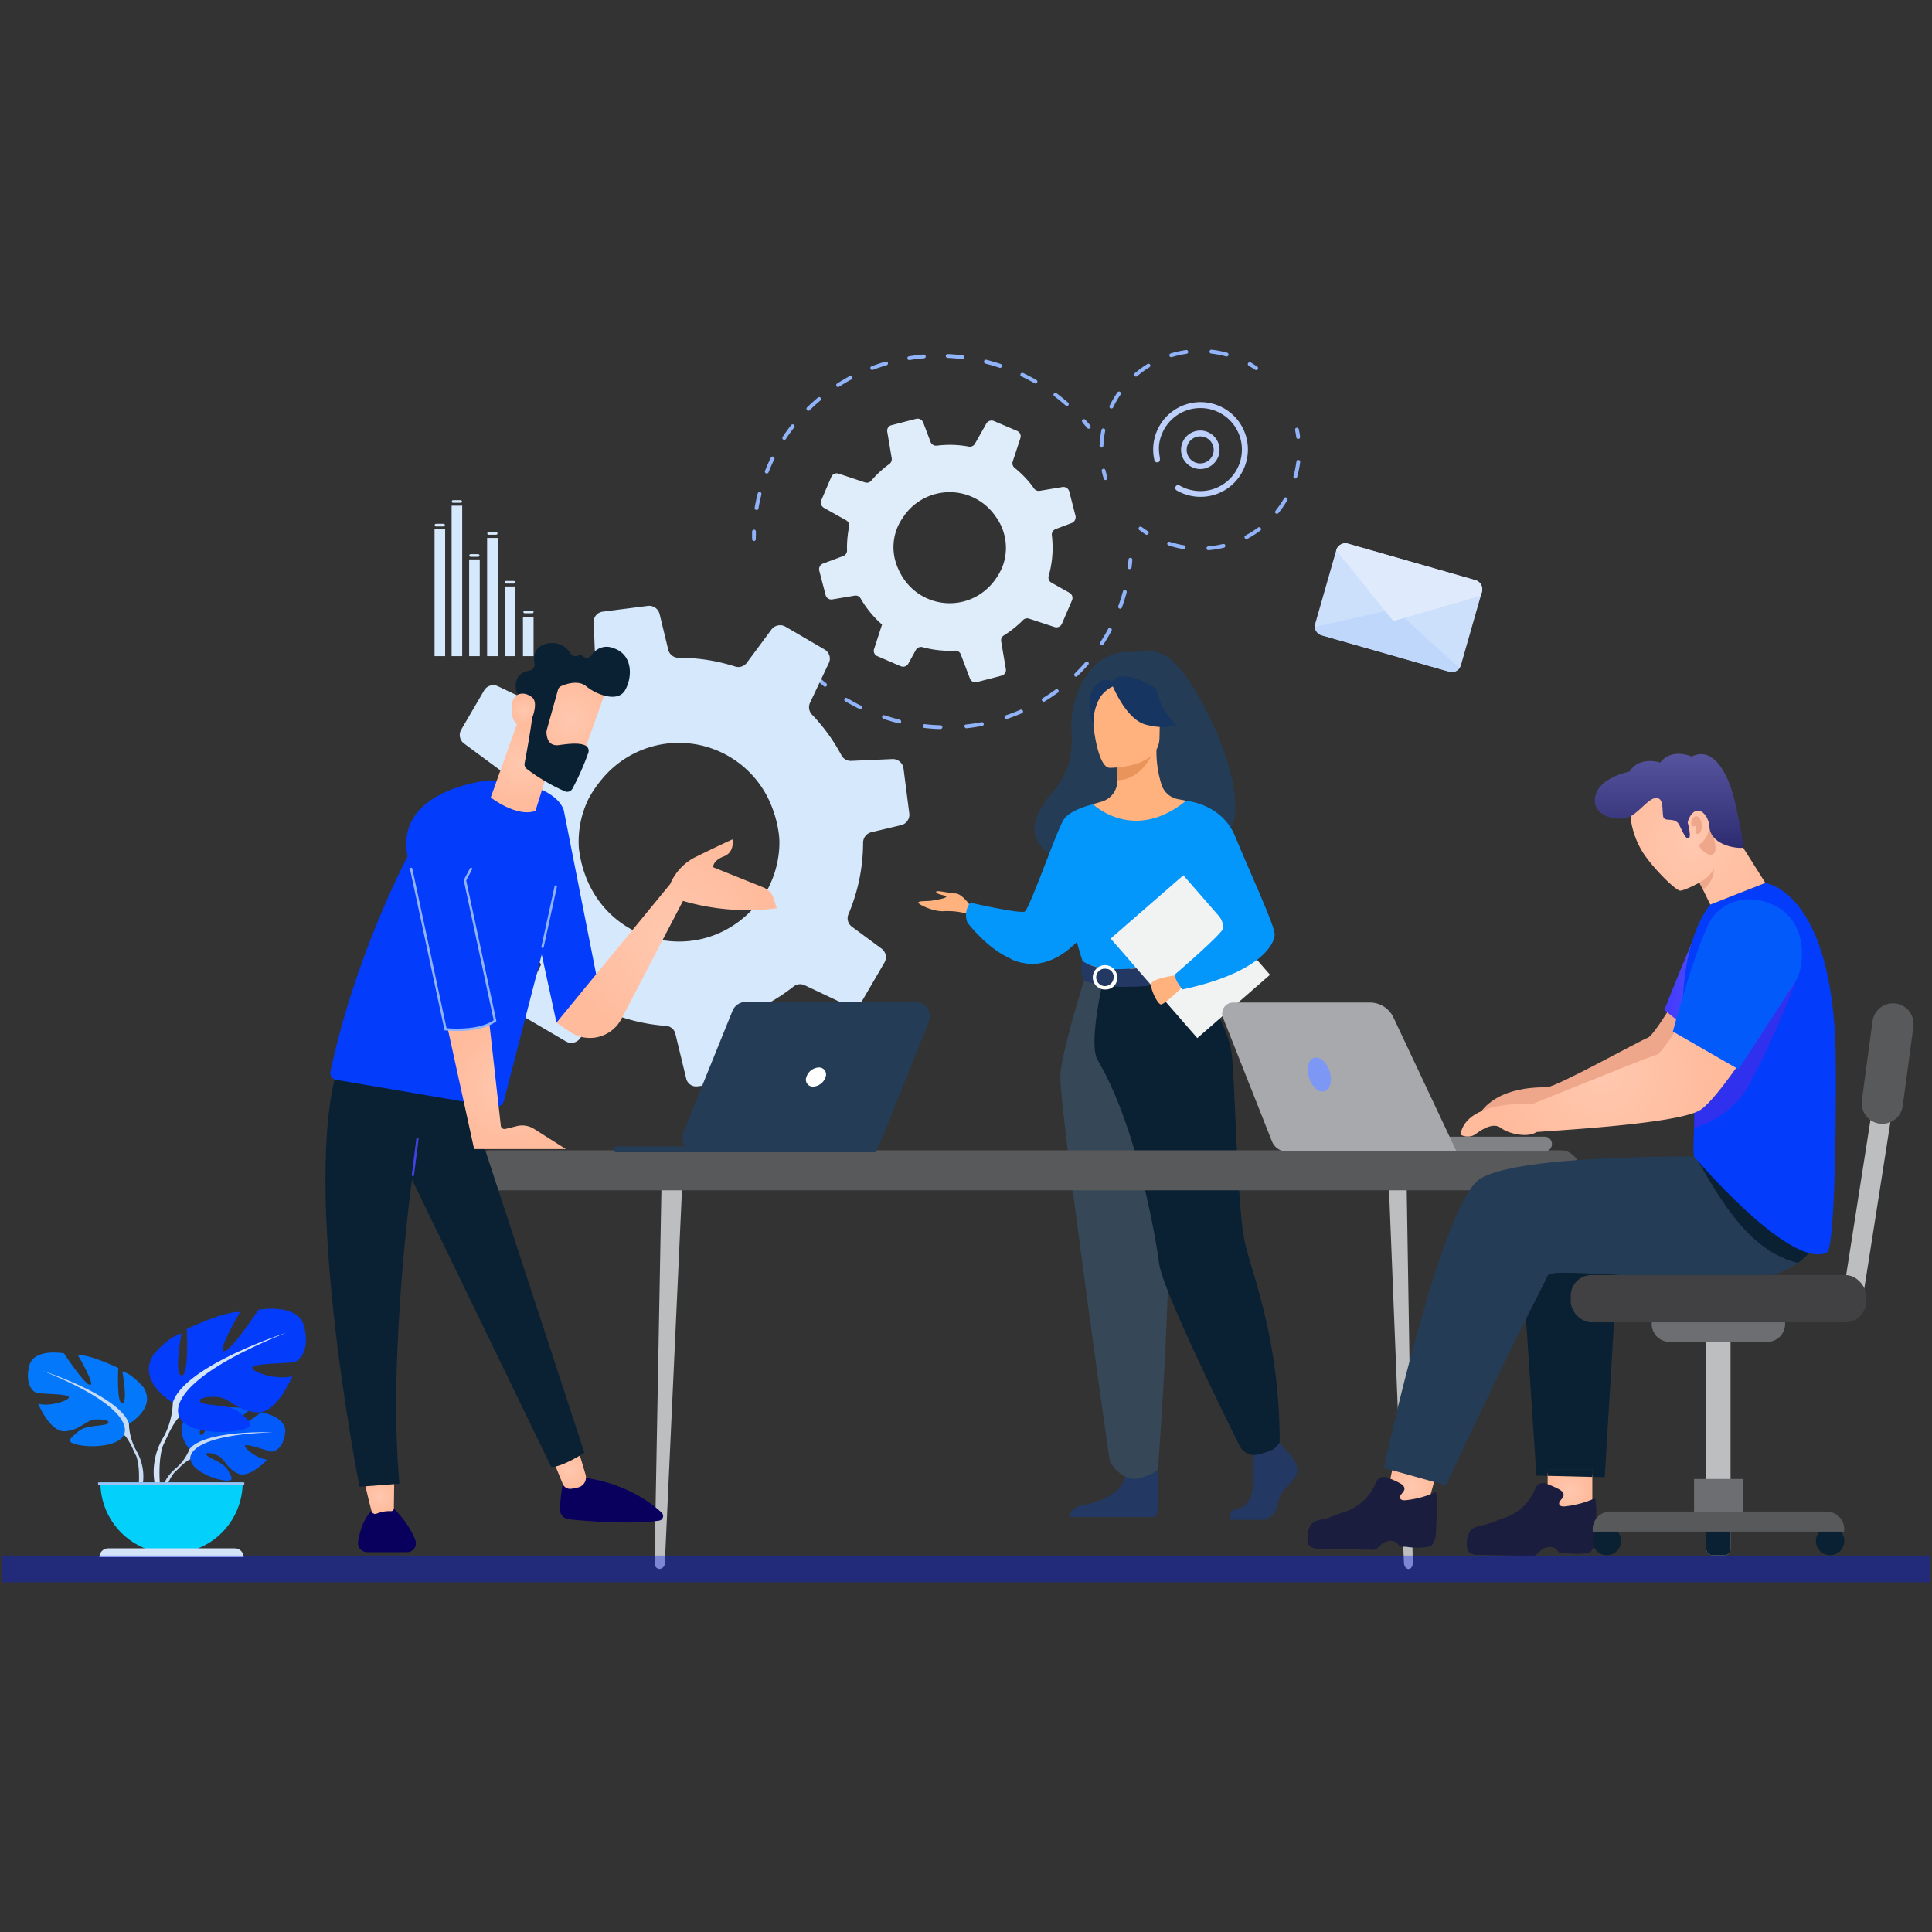 <svg xmlns="http://www.w3.org/2000/svg" xmlns:xlink="http://www.w3.org/1999/xlink" viewBox="0 0 512 512"><rect x="0" y="0" width="512" height="512" fill="#333333" stroke="none"/><defs><style>.cls-1{fill:#91b3fa;}.cls-2{fill:#bdd0fb;}.cls-3{fill:#cde0fb;}.cls-4{fill:#bed7fb;}.cls-5{fill:#dfebfd;}.cls-6{fill:#dfedfb;}.cls-7{fill:#d6e8fc;}.cls-8{fill:#243c55;}.cls-9{fill:#ffb27d;}.cls-10{fill:#0396fb;}.cls-11{fill:#233862;}.cls-12{fill:#e8945b;}.cls-13{fill:#163560;}.cls-14{fill:#f2ccaa;}.cls-15{fill:#364858;}.cls-16{fill:#0a2033;}.cls-17{fill:#fff;}.cls-18{fill:#f1f2f2;}.cls-19{fill:#bcbec0;}.cls-20{fill:#58595b;}.cls-21{fill:#035afb;}.cls-22{fill:#c8dbf4;}.cls-23{fill:#0378fb;}.cls-24{fill:#033cfb;}.cls-25{fill:#d4e4f8;}.cls-26{fill:#03d0fb;}.cls-27{fill:#9fc1f4;}.cls-28{fill:url(#radial-gradient);}.cls-29{fill:#efa78b;}.cls-30{fill:url(#New_Gradient_Swatch);}.cls-31{fill:url(#New_Gradient_Swatch-2);}.cls-32{fill:url(#linear-gradient);}.cls-33{fill:#3030ef;}.cls-34{fill:url(#radial-gradient-2);}.cls-35{fill:url(#radial-gradient-3);}.cls-36{fill:url(#linear-gradient-2);}.cls-37{fill:#1a1d3e;}.cls-38{fill:#6d6e71;}.cls-39{fill:#414042;}.cls-40{fill:url(#linear-gradient-3);}.cls-41{fill:url(#New_Gradient_Swatch-3);}.cls-42{fill:url(#linear-gradient-4);}.cls-43{fill:url(#New_Gradient_Swatch-4);}.cls-44{fill:url(#linear-gradient-5);}.cls-45{fill:url(#New_Gradient_Swatch-5);}.cls-46{fill:url(#New_Gradient_Swatch-6);}.cls-47{fill:url(#New_Gradient_Swatch-7);}.cls-48{fill:url(#New_Gradient_Swatch-8);}.cls-49{fill:url(#New_Gradient_Swatch-9);}.cls-50{fill:#808285;}.cls-51{fill:#a7a9ac;}.cls-52{fill:#7d97f4;}.cls-53{fill:#031efb;opacity:0.35;}</style><radialGradient id="radial-gradient" cx="935.25" cy="223.89" r="23.1" gradientTransform="matrix(-1, 0, 0, 1, 1383.5, 0)" gradientUnits="userSpaceOnUse"><stop offset="0" stop-color="#ffc8af"/><stop offset="1" stop-color="#ffbb9c"/></radialGradient><radialGradient id="New_Gradient_Swatch" cx="374.1" cy="394.08" r="5.9" gradientTransform="matrix(1, 0, 0, 1, 0, 0)" xlink:href="#radial-gradient"/><radialGradient id="New_Gradient_Swatch-2" cx="416.06" cy="395.04" r="5.32" gradientTransform="matrix(1, 0, 0, 1, 0, 0)" xlink:href="#radial-gradient"/><linearGradient id="linear-gradient" x1="915" y1="264.47" x2="942.43" y2="264.47" gradientTransform="matrix(-1, 0, 0, 1, 1383.5, 0)" gradientUnits="userSpaceOnUse"><stop offset="0" stop-color="#606bf1"/><stop offset="1" stop-color="#433aff"/></linearGradient><radialGradient id="radial-gradient-2" cx="958.66" cy="284.43" r="29.24" xlink:href="#radial-gradient"/><radialGradient id="radial-gradient-3" cx="935.25" cy="223.89" r="23.09" xlink:href="#radial-gradient"/><linearGradient id="linear-gradient-2" x1="941.17" y1="199.73" x2="941.17" y2="224.65" gradientTransform="matrix(-1, 0, 0, 1, 1383.5, 0)" gradientUnits="userSpaceOnUse"><stop offset="0" stop-color="#56549e"/><stop offset="0.99" stop-color="#2e2c71"/></linearGradient><linearGradient id="linear-gradient-3" x1="-12865.36" y1="445.51" x2="-12864.94" y2="489.61" gradientTransform="translate(13027.82)" gradientUnits="userSpaceOnUse"><stop offset="0" stop-color="#09005d"/><stop offset="1" stop-color="#1a0f91"/></linearGradient><radialGradient id="New_Gradient_Swatch-3" cx="-12876.89" cy="389.46" r="4.76" gradientTransform="translate(13027.82)" xlink:href="#radial-gradient"/><linearGradient id="linear-gradient-4" x1="-12924.93" y1="446.07" x2="-12924.52" y2="490.17" xlink:href="#linear-gradient-3"/><radialGradient id="New_Gradient_Swatch-4" cx="-12927.25" cy="396.68" r="4.24" gradientTransform="translate(13027.82)" xlink:href="#radial-gradient"/><linearGradient id="linear-gradient-5" x1="-12927.34" y1="325.63" x2="-12924.84" y2="320.64" gradientTransform="translate(13027.82)" gradientUnits="userSpaceOnUse"><stop offset="0" stop-color="#4f52ff"/><stop offset="1" stop-color="#4042e2"/></linearGradient><radialGradient id="New_Gradient_Swatch-5" cx="-12893.52" cy="287.91" r="16.1" gradientTransform="translate(13027.82)" xlink:href="#radial-gradient"/><radialGradient id="New_Gradient_Swatch-6" cx="-12851.17" cy="248.74" r="27.78" gradientTransform="translate(13027.82)" xlink:href="#radial-gradient"/><radialGradient id="New_Gradient_Swatch-7" cx="-12889.9" cy="202.34" r="10.7" gradientTransform="translate(13027.82)" xlink:href="#radial-gradient"/><radialGradient id="New_Gradient_Swatch-8" cx="-12876.55" cy="190.3" r="11.27" gradientTransform="translate(13027.82)" xlink:href="#radial-gradient"/><radialGradient id="New_Gradient_Swatch-9" cx="-12889.16" cy="188.27" r="3.86" gradientTransform="translate(13027.82)" xlink:href="#radial-gradient"/></defs><g id="OBJECTS"><path class="cls-1" d="M199.61,143.31a.52.52,0,0,1-.3-.46c0-.67,0-1.35,0-2a.5.5,0,0,1,.53-.47c.68,0,.45.7.46,2.51a.49.49,0,0,1-.51.49A.46.46,0,0,1,199.61,143.31Z"/><path class="cls-1" d="M200,134.56c.21-1.26.48-2.54.8-3.78a.5.5,0,0,1,.61-.36c.75.2.23.59-.41,4.33a.49.49,0,0,1-.58.4A.52.52,0,0,1,200,134.56Zm2.73-9.76c.47-1.2,1-2.4,1.55-3.53a.51.51,0,0,1,.92.44c-.55,1.13-1.06,2.29-1.53,3.47a.49.49,0,0,1-.65.27A.49.49,0,0,1,202.72,124.8Zm4.67-9c.71-1.07,1.47-2.13,2.26-3.14a.51.51,0,0,1,.81.62c-.77,1-1.52,2-2.21,3.07A.51.51,0,0,1,207.39,115.82Zm6.47-7.12a.5.5,0,0,1,0-.71c.92-.9,1.89-1.77,2.88-2.6a.51.51,0,0,1,.67.77c-1,.81-1.92,1.67-2.82,2.55A.52.52,0,0,1,213.86,108.7Zm7.82-6.34a.49.49,0,0,1,.15-.69c1.09-.7,2.22-1.36,3.36-2a.51.51,0,0,1,.49.89c-1.12.59-2.22,1.24-3.29,1.92A.52.52,0,0,1,221.68,102.36ZM230.94,98a.55.55,0,0,1-.26-.28.48.48,0,0,1,.28-.64c1.21-.46,2.46-.88,3.71-1.25a.53.53,0,0,1,.64.34.49.49,0,0,1-.34.62c-1.22.36-2.44.77-3.63,1.22A.55.55,0,0,1,230.94,98Zm9.82-2.62a.5.5,0,0,1-.29-.37.49.49,0,0,1,.41-.58c1.28-.2,2.59-.36,3.89-.47a.52.52,0,0,1,.56.46.49.49,0,0,1-.45.54c-1.28.1-2.56.26-3.82.46A.5.5,0,0,1,240.76,95.39Zm9.89-1.06a.49.49,0,0,1,.52-.48c1.3.06,2.63.17,3.93.33a.5.5,0,1,1-.11,1c-1.28-.15-2.57-.26-3.85-.32A.5.5,0,0,1,250.65,94.33Zm31.75,13.14c-2.87-2.54-3.56-2.55-3.1-3.15a.52.52,0,0,1,.71-.09c1.05.79,2.08,1.63,3.06,2.5A.5.5,0,1,1,282.4,107.47ZM260.79,95.71a.5.5,0,0,1,.61-.36c1.27.32,2.55.7,3.79,1.11a.5.5,0,1,1-.31,1c-1.22-.41-2.47-.77-3.71-1.09A.5.5,0,0,1,260.79,95.71Zm13.36,5.85c-3.32-1.9-4-1.78-3.68-2.47a.54.54,0,0,1,.68-.23c1.19.57,2.37,1.19,3.5,1.84a.5.5,0,0,1,.2.68A.51.51,0,0,1,274.15,101.56Z"/><path class="cls-1" d="M288.16,113.47c-1.08-1.33-1.77-1.8-1.26-2.24a.52.52,0,0,1,.72,0c1.17,1.33,1.77,1.87,1.25,2.27A.57.57,0,0,1,288.16,113.47Z"/><path class="cls-1" d="M299.16,150.8a.5.5,0,0,1-.29-.52c.08-.66.15-1.32.2-2a.49.49,0,0,1,.55-.45.51.51,0,0,1,.46.55c-.05.66-.12,1.34-.2,2a.5.5,0,0,1-.57.42A.42.42,0,0,1,299.16,150.8Z"/><path class="cls-1" d="M227.73,187.86c-1.27-.62-2.52-1.31-3.74-2a.49.49,0,0,1-.17-.69c.4-.66.64,0,4.35,1.84a.5.5,0,0,1,.24.67A.52.52,0,0,1,227.73,187.86Zm6.06,2c.25-.73.65-.13,4.64.87a.51.51,0,0,1,.38.61.5.5,0,0,1-.61.36c-1.37-.34-2.74-.74-4.08-1.2A.52.52,0,0,1,233.79,189.87Zm-15.47-8c-1.1-.88-2.17-1.82-3.2-2.79a.5.5,0,0,1,0-.71c.55-.56.63.14,3.86,2.73a.5.5,0,0,1,.08.7A.51.51,0,0,1,218.32,181.87Zm26.51,11a.5.5,0,0,1,.26-.95c1.37.16,2.77.25,4.14.29a.52.52,0,0,1,.51.52.5.5,0,0,1-.52.48c-1.4,0-2.83-.13-4.23-.29A.43.43,0,0,1,244.83,192.89Zm11,0a.54.54,0,0,1-.3-.4A.51.51,0,0,1,256,192c1.37-.14,2.75-.35,4.1-.61a.52.52,0,0,1,.6.4.48.48,0,0,1-.39.58c-1.38.27-2.78.48-4.18.63A.61.61,0,0,1,255.82,192.92Zm10.69-2.36a.51.51,0,0,1-.27-.29.49.49,0,0,1,.3-.64c1.3-.43,2.6-.93,3.85-1.48a.51.51,0,0,1,.67.26.49.49,0,0,1-.25.66c-1.28.55-2.6,1.06-3.92,1.51A.5.5,0,0,1,266.51,190.56Zm9.87-4.6a.57.57,0,0,1-.22-.19.49.49,0,0,1,.16-.69c1.16-.71,2.31-1.48,3.41-2.28a.51.51,0,0,1,.71.11.49.49,0,0,1-.1.7c-1.12.82-2.29,1.6-3.48,2.32A.51.51,0,0,1,276.38,186Zm8.43-6.74c-.56-.56.15-.61,2.81-3.68a.51.51,0,0,1,.78.66c-.91,1.05-1.87,2.07-2.87,3A.52.52,0,0,1,284.81,179.22Zm6.95-8.29c-.67-.42,0-.63,1.9-4.21a.51.51,0,0,1,.91.48c-.65,1.22-1.36,2.43-2.11,3.59A.51.51,0,0,1,291.76,170.93Zm4.86-9.63a.5.5,0,0,1-.27-.63c.47-1.28.88-2.59,1.23-3.89a.51.51,0,0,1,.63-.34.51.51,0,0,1,.36.62c-.36,1.33-.78,2.66-1.26,4a.51.51,0,0,1-.65.3Z"/><path class="cls-1" d="M210.43,174c-1.11-1.38-1.67-1.94-1.14-2.32s.8.29,1.94,1.71a.49.49,0,0,1-.08.7A.52.52,0,0,1,210.43,174Z"/><path class="cls-2" d="M313,118.87a5.1,5.1,0,1,1,4.76,5.42h0A5.1,5.1,0,0,1,313,118.87Zm4.8,4.66h0ZM314.49,119a3.59,3.59,0,0,0,3.34,3.8h0a3.58,3.58,0,1,0-3.34-3.8Z"/><path class="cls-1" d="M292.48,126.83c-.19-.66-.36-1.33-.51-2a.51.51,0,0,1,.39-.6c.69-.15.59.62,1.09,2.31a.51.51,0,0,1-1,.29Z"/><path class="cls-1" d="M291.4,118.08a27.48,27.48,0,0,1,.5-4.14.51.51,0,0,1,1,.2c-.72,3.63-.16,4.51-1,4.47A.51.51,0,0,1,291.4,118.08Zm2.89-9.88a.5.5,0,0,1-.23-.67,27.56,27.56,0,0,1,2.11-3.6.51.51,0,0,1,.83.58,26.1,26.1,0,0,0-2,3.46A.51.51,0,0,1,294.29,108.2Zm6.54-8.44a.52.52,0,0,1-.17-.13.51.51,0,0,1,.06-.71,27.16,27.16,0,0,1,3.37-2.46.5.5,0,0,1,.69.17.49.49,0,0,1-.16.69,25.15,25.15,0,0,0-3.24,2.37A.53.53,0,0,1,300.83,99.76Zm9.36-5.14a.49.49,0,0,1-.27-.31.5.5,0,0,1,.33-.64,27.14,27.14,0,0,1,4.07-.9.5.5,0,1,1,.14,1,26,26,0,0,0-3.91.87A.49.49,0,0,1,310.19,94.62Zm10.34-1.49a.51.51,0,0,1,.56-.45,27.22,27.22,0,0,1,4.1.79.51.51,0,0,1-.27,1,25.15,25.15,0,0,0-3.94-.76A.51.51,0,0,1,320.53,93.13Z"/><path class="cls-1" d="M332.62,98c-1.53-1.05-2.2-1.16-1.86-1.75a.5.5,0,0,1,.69-.19c.59.34,1.18.72,1.74,1.11a.5.5,0,1,1-.57.83Z"/><path class="cls-1" d="M343.54,115.93c-.24-1.85-.6-2.42.07-2.56a.49.49,0,0,1,.59.39c.14.67.26,1.35.34,2a.5.5,0,0,1-.43.56A.51.51,0,0,1,343.54,115.93Z"/><path class="cls-1" d="M309.34,143.9c.26-.8.86,0,4.47.62a.51.51,0,0,1-.17,1,26.89,26.89,0,0,1-4-1A.51.51,0,0,1,309.34,143.9Zm10.4,1.44a.51.51,0,0,1,.47-.55c3.67-.3,4.3-1.07,4.5-.25a.5.5,0,0,1-.37.61,26.48,26.48,0,0,1-4,.65A.51.51,0,0,1,319.74,145.34Zm10.14-2.76c-.4-.75.6-.6,3.54-2.8a.51.51,0,0,1,.61.81,27.41,27.41,0,0,1-3.47,2.2A.5.5,0,0,1,329.88,142.58Zm8.23-6.52c-.66-.53.32-.79,2.17-4a.5.5,0,0,1,.87.51,25.91,25.91,0,0,1-2.33,3.37A.51.51,0,0,1,338.11,136.06Zm4.67-9.86c1-3.55.5-4.41,1.34-4.31a.5.5,0,0,1,.44.56,27.39,27.39,0,0,1-.81,4,.5.5,0,0,1-.62.35A.51.51,0,0,1,342.78,126.2Z"/><path class="cls-1" d="M303.63,141.65c-.58-.37-1.14-.77-1.69-1.18a.51.51,0,0,1-.1-.71c.43-.56.85.08,2.34,1a.51.51,0,0,1,.15.7A.5.5,0,0,1,303.63,141.65Z"/><path class="cls-2" d="M311.89,130a.76.76,0,1,1,.73-1.33,11.16,11.16,0,0,0,2.15.95,11,11,0,1,0-6.63-15.11c-2.32,5,.3,7.64-1.3,8a.75.75,0,0,1-.91-.56,12.55,12.55,0,1,1,8.37,9.11h0A12.37,12.37,0,0,1,311.89,130Z"/><path class="cls-3" d="M354.12,145.81l-5.57,19.46a2.55,2.55,0,0,0-.09.86,2.49,2.49,0,0,0,1.81,2.23L384.06,178a2.5,2.5,0,0,0,2.73-.95,2.75,2.75,0,0,0,.37-.77l5.56-19.44a2.51,2.51,0,0,0-1.72-3.1l-33.78-9.67A2.52,2.52,0,0,0,354.12,145.81Z"/><path class="cls-4" d="M348.46,166.13a2.49,2.49,0,0,0,1.81,2.23L384.06,178a2.5,2.5,0,0,0,2.73-.95L369.58,161.4Z"/><path class="cls-5" d="M354.12,145.81l15.13,18.79,23.19-6.74.28-1a2.51,2.51,0,0,0-1.72-3.1l-33.78-9.67A2.52,2.52,0,0,0,354.12,145.81Z"/><path class="cls-6" d="M281.45,165.23l2.58-6,.06-.14a1.57,1.57,0,0,0-.67-2l-4.78-2.68-.22-.15a1.54,1.54,0,0,1-.51-1.62,27.43,27.43,0,0,0,.84-10.78,1.57,1.57,0,0,1,1-1.65l4.28-1.61a1.6,1.6,0,0,0,1-1.31,1.46,1.46,0,0,0,0-.55l-1.67-6.49a1.61,1.61,0,0,0-1.82-1.18l-6,1a1.55,1.55,0,0,1-1.53-.64c-.5-.71-1-1.39-1.6-2.06A27.53,27.53,0,0,0,268.9,124h0a1.55,1.55,0,0,1-.51-1.72l1.93-5.87.09-.3a1.54,1.54,0,0,0-.86-1.91l-6.17-2.63a1.6,1.6,0,0,0-2,.69l-3,5.32a1.56,1.56,0,0,1-1.66.77,27.28,27.28,0,0,0-8.46-.24,1.58,1.58,0,0,1-1.65-1L244.67,112a1.6,1.6,0,0,0-1.9-1l-6.52,1.68a1.51,1.51,0,0,0-1.12,1.73l1.18,7a1.6,1.6,0,0,1-.63,1.57c-.61.43-1.2.9-1.78,1.4a28,28,0,0,0-3,3,1.54,1.54,0,0,1-1.66.47l-7-2.33a1.58,1.58,0,0,0-1.94.87l-2.65,6.19a1.58,1.58,0,0,0,.49,1.85.83.83,0,0,0,.18.13l5.9,3.32a1.55,1.55,0,0,1,.8,1.53,1,1,0,0,1,0,.16,3.7,3.7,0,0,0-.09.48,27.7,27.7,0,0,0-.46,5.83,1.53,1.53,0,0,1-1,1.47l-5.35,2a1.61,1.61,0,0,0-1,1.9l.37,1.44,1.31,5a1.57,1.57,0,0,0,1.78,1.16l5.91-1a1.51,1.51,0,0,1,1.58.74,27.24,27.24,0,0,0,5.68,6.92l-.4,1.23L231.64,172a1.52,1.52,0,0,0,.52,1.69,1.17,1.17,0,0,0,.34.2l6.21,2.67a1.58,1.58,0,0,0,2-.68l2-3.63a1.57,1.57,0,0,1,1.76-.75,27.34,27.34,0,0,0,8.62.93,1.51,1.51,0,0,1,1.53,1l2.43,6.41a1.52,1.52,0,0,0,1.79.93l6.58-1.71a1.53,1.53,0,0,0,1.14-1.75l-1.24-7.34a1.54,1.54,0,0,1,.73-1.59,27.44,27.44,0,0,0,3.38-2.49c.59-.5,1.14-1,1.67-1.56a1.58,1.58,0,0,1,1.6-.39l6.77,2.23A1.6,1.6,0,0,0,281.45,165.23ZM263.87,136.9a14,14,0,0,1,1.74,13.41c-5.9,13.58-24.19,12.36-28.33-1.64a13.57,13.57,0,0,1,2-11.51A14.75,14.75,0,0,1,263.87,136.9Z"/><path class="cls-7" d="M228.34,265.46l5.92-10.15.14-.24a2.82,2.82,0,0,0-.76-3.66l-7.89-5.83a2.67,2.67,0,0,1-.36-.31,2.77,2.77,0,0,1-.54-3,48.64,48.64,0,0,0,3.88-19,3.18,3.18,0,0,1,.12-.77,2.85,2.85,0,0,1,2-1.93l8-1.91a2.85,2.85,0,0,0,2.07-2.11,3.18,3.18,0,0,0,.05-1l-1.53-11.9a2.87,2.87,0,0,0-3-2.49l-10.88.48a2.77,2.77,0,0,1-2.57-1.49c-.74-1.36-1.52-2.69-2.39-4a48.66,48.66,0,0,0-5.4-6.76h0a2.82,2.82,0,0,1-.52-3.18l4.73-10,.24-.5a2.76,2.76,0,0,0-1.1-3.57l-10.38-6.06a2.87,2.87,0,0,0-3.75.78l-6.5,8.77a2.79,2.79,0,0,1-3.12,1,48.69,48.69,0,0,0-15-2.31,2.8,2.8,0,0,1-2.71-2.16l-2.29-9.43a2.86,2.86,0,0,0-3.15-2.16l-11.95,1.53a2.74,2.74,0,0,0-2.38,2.83l.54,12.79a2.87,2.87,0,0,1-1.47,2.63c-1.18.64-2.33,1.34-3.47,2.1a49.12,49.12,0,0,0-6,4.64,2.73,2.73,0,0,1-3,.46l-12-5.7a2.81,2.81,0,0,0-3.62,1.12l-6.08,10.41a2.82,2.82,0,0,0,.44,3.39,2.51,2.51,0,0,0,.31.26l9.74,7.21a2.8,2.8,0,0,1,1.08,2.89,1.47,1.47,0,0,1-.08.28,8.16,8.16,0,0,0-.26.84,48.92,48.92,0,0,0-2.12,10.24,2.73,2.73,0,0,1-2.12,2.4l-10,2.41a2.86,2.86,0,0,0-2.15,3.15l.34,2.65,1.2,9.23a2.81,2.81,0,0,0,2.91,2.45l10.72-.46a2.71,2.71,0,0,1,2.63,1.67,49.14,49.14,0,0,0,8.55,13.55l-1,2.1-4.08,8.61a2.72,2.72,0,0,0,.54,3.11,2.23,2.23,0,0,0,.57.44L150,276a2.83,2.83,0,0,0,3.67-.76l4.42-6a2.79,2.79,0,0,1,3.29-.93,49.21,49.21,0,0,0,15.11,3.56,2.71,2.71,0,0,1,2.49,2.1l2.89,11.92a2.7,2.7,0,0,0,3,2l12.08-1.57a2.73,2.73,0,0,0,2.4-2.84l-.56-13.31a2.78,2.78,0,0,1,1.64-2.68,47.79,47.79,0,0,0,6.56-3.66c1.15-.77,2.26-1.56,3.32-2.4a2.8,2.8,0,0,1,2.93-.34l11.51,5.46A2.86,2.86,0,0,0,228.34,265.46Zm-24.93-54.2a30.5,30.5,0,0,1,3,9.83,18.94,18.94,0,0,1,.14,2.58,26.74,26.74,0,0,1-3,11.77c-13.49,22.81-45.7,16.59-49.94-9.19-.07-.42-.13-.85-.19-1.28a25.67,25.67,0,0,1,2.79-13.74,32.74,32.74,0,0,1,3.52-5A26.4,26.4,0,0,1,203.41,211.26Z"/><rect class="cls-7" x="138.59" y="163.54" width="2.81" height="10.35"/><path class="cls-7" d="M141.05,162.52h-2a.35.35,0,0,1-.35-.35h0a.35.35,0,0,1,.35-.35h2a.35.35,0,0,1,.35.35h0A.35.35,0,0,1,141.05,162.52Z"/><rect class="cls-7" x="133.74" y="155.42" width="2.81" height="18.47"/><path class="cls-7" d="M136.14,154.65h-2a.35.35,0,0,1-.35-.35h0a.35.35,0,0,1,.35-.35h2a.35.35,0,0,1,.35.35h0A.35.35,0,0,1,136.14,154.65Z"/><rect class="cls-7" x="129.09" y="142.56" width="2.81" height="31.33"/><path class="cls-7" d="M131.49,141.71h-2a.36.36,0,0,1-.35-.36h0a.35.35,0,0,1,.35-.35h2a.35.35,0,0,1,.35.35h0A.36.36,0,0,1,131.49,141.71Z"/><rect class="cls-7" x="124.33" y="148.25" width="2.81" height="25.64"/><path class="cls-7" d="M126.72,147.56h-2a.35.35,0,0,1-.35-.35h0a.35.35,0,0,1,.35-.35h2a.34.34,0,0,1,.35.35h0A.35.35,0,0,1,126.72,147.56Z"/><rect class="cls-7" x="119.68" y="134.01" width="2.81" height="39.88"/><path class="cls-7" d="M122.08,133.25h-2a.36.36,0,0,1-.36-.35h0a.36.36,0,0,1,.36-.35h2a.35.35,0,0,1,.35.35h0A.35.35,0,0,1,122.08,133.25Z"/><rect class="cls-7" x="115.16" y="140.24" width="2.81" height="33.65"/><path class="cls-7" d="M117.55,139.53h-2a.36.36,0,0,1-.35-.36h0a.35.35,0,0,1,.35-.35h2a.35.35,0,0,1,.35.35h0A.35.35,0,0,1,117.55,139.53Z"/><path class="cls-8" d="M308.74,173.68a9.91,9.91,0,0,0-7.83-.83c-13.31-1.57-17.19,14-17,19.29s.79,11.07-5.15,18c-17.16,20,18.78,20.92,18.78,20.92.3-16,19.49-10.17,18.65-8.54C340.77,228.42,318.62,178.81,308.74,173.68Z"/><path class="cls-9" d="M257.42,240.41s-2.34-3.56-4.22-3.63-5.38-1.05-5.1-.35,2.44.77,2.65,1.19-3.21,1-4.19,1.11-3.28,0-3.21.49,4.15,2.52,7,2.24a19.63,19.63,0,0,1,6.45.83Z"/><path class="cls-10" d="M291.25,241.56a35.05,35.05,0,0,1-3.57,5.41c-2.78,3.48-7.07,7.51-12.45,8.3a13.34,13.34,0,0,1-7.4-1.2h0c-6.53-2.9-11.45-9.58-11.45-9.58a5.37,5.37,0,0,1,.74-5.27s13.19,3,14.45,2.34,8.59-21.75,10.34-24.4,7.69-4,7.69-4Z"/><path class="cls-10" d="M287.68,247c-2.78,3.48-7.07,7.51-12.45,8.3a13.34,13.34,0,0,1-7.4-1.2c.26,0,6.79.84,9.39-3.81s5.52-12.3,9.47-9.78C288.39,241.56,288.31,244.26,287.68,247Z"/><path class="cls-11" d="M340.49,384s4,3.68,3.25,6.29-4.42,4.35-4.92,7.54-2.45,4.93-4.22,4.93h-8.43s-1.3-2.24,1.84-2.92,4.33-4.43,4.14-7.91a61,61,0,0,1,.29-8.12l6.68-1.55Z"/><path class="cls-11" d="M306.41,385.59s1.45,15.57-.32,16.44l-22.63,0s0-2.61,3.64-3.19,10-2.71,11.09-7.44S306.41,385.59,306.41,385.59Z"/><path class="cls-9" d="M322.53,273.89c-4.65-10.44-7.5-13.44-7-16.68.41-2.41-1.23-45-1.23-45-.55-.17-1.66-.32-2.27-.46a5.67,5.67,0,0,1-4.15-3.61,28.88,28.88,0,0,1-1.4-9.6l-.6.12-10,2s.23,3.16.24,6.13v.08a5.77,5.77,0,0,1-4.17,5.57l-2.37.68a92,92,0,0,0-4.38,21.32c-.71,10.8,6.69,15.49-.06,37.08C278.26,293.56,325.1,279.66,322.53,273.89Z"/><path class="cls-12" d="M295.89,200.66s.23,3.16.24,6.13c5.61-.15,8.57-5.27,9.79-8.11Z"/><path class="cls-9" d="M294,203.48s13.27.22,13.28-8,1.73-13.82-6.74-14.31-10.13,2.67-10.81,5.43S290.56,203.21,294,203.48Z"/><path class="cls-13" d="M294.51,180.92s3.63,9.71,9.21,11.14,8-.06,8-.06a15.81,15.81,0,0,1-5.17-9.33S297.25,176.3,294.51,180.92Z"/><path class="cls-13" d="M295.41,181.71a8.27,8.27,0,0,0-3.81,3,13.39,13.39,0,0,0-1.79,7.6s-2.74-6.6.34-10.33C293.41,178,295.41,181.71,295.41,181.71Z"/><path class="cls-10" d="M323.81,231.06a89.38,89.38,0,0,1,0,10.46c-.22,3.78-4.05,8.84-4.59,10.1-1.36,3.14-2.9,3.65-2.9,3.65l-11.88,2.91-4.17,1-13.18-3.94s-6-16.75-3.59-26.17a72.57,72.57,0,0,1,6.09-16s10.75,10.53,24.75-.89Z"/><path class="cls-14" d="M320.34,243.06c-.23,3.78-.58,7.3-1.12,8.56-1.36,3.14-2.9,3.65-2.9,3.65l-11.88,2.91-5.16-1.51s17.23-2.61,15.32-17.43Z"/><path class="cls-15" d="M287.93,257.81S281.41,278.12,281,285s12.47,98.21,13,101.4c.49,3,4.21,4.92,4.21,4.92a5.67,5.67,0,0,0,4.17.32c3.39-1,4.47-2.11,4.47-2.11s5.07-65.11,1.93-88.37a369.14,369.14,0,0,1-3.18-43.38Z"/><path class="cls-16" d="M315.57,257.21s9.95,13.35,10.88,22.38,1.45,40.72,3.43,49.52,9.24,25.74,9.24,53.18A5.51,5.51,0,0,1,336,384.7a24,24,0,0,1-2.71.75,4.27,4.27,0,0,1-4.77-2.26c-4.91-9.89-20.55-41.77-21.35-48.39-.57-4.68-5.51-35.68-16.28-53.86-2.58-4.37,1.59-21.73,1.59-21.73Z"/><path class="cls-11" d="M286.89,254.68s2.62,2.07,7.82,2.17c6.22.13,21.61-1.58,21.61-1.58a12.59,12.59,0,0,1,.66,3.93s-18.81,4.74-29.7.69A6.86,6.86,0,0,1,286.89,254.68Z"/><path class="cls-17" d="M293.22,262.21a3.23,3.23,0,1,1,2.84-3.21A3,3,0,0,1,293.22,262.21Zm0-5.48a2.31,2.31,0,1,0,1.9,2.27A2.11,2.11,0,0,0,293.22,256.73Z"/><rect class="cls-18" x="302.68" y="236.07" width="25.55" height="34.97" transform="translate(-88.96 269.48) rotate(-41.05)"/><path class="cls-9" d="M312,258.41s-7.06.83-7,2.5,1.76,5.12,2.63,5.28,5.75-4.66,5.75-4.66Z"/><path class="cls-10" d="M314.34,212.23s9.42.66,13,9.44,10.47,23.53,10.47,26-3.83,10.13-24.4,14.53c0,0-2.13-2.24-2-4,0,0,12.84-11,12.81-12.31-.07-2.44-2.11-5.66-13.38-16.93C307.82,225.89,314.34,212.23,314.34,212.23Z"/><path class="cls-19" d="M373.23,415.78h.11c.59,0,1.07-.7,1.05-1.55l-1.6-99.34-4.73-.79,4,100.14C372.13,415.1,372.63,415.78,373.23,415.78Z"/><path class="cls-19" d="M174.83,415.78h-.12a1.45,1.45,0,0,1-1.25-1.61L175.36,311l5.61-.82-4.78,104A1.53,1.53,0,0,1,174.83,415.78Z"/><rect class="cls-20" x="125" y="304.84" width="293.72" height="10.6" rx="4.98"/><path class="cls-21" d="M50.21,384.06s-4.59-5.36-.28-8.76c0,0,3.14-1.9,5.71-1.75,0,0-3.64,6.1-2.46,6.7s3.56-7.08,3.56-7.08,7.16-.69,9.46.41c0,0-6.12,5-4.83,5.31s7.9-4.62,7.9-4.62,6.66,1.14,6.31,5.2-2.66,5.32-3.66,5.21-6.92-2.36-7-1.53,3.42,3.53,5.91,3.65c0,0-4.7,5.18-7.82,3.69s-3.39-3.87-5.33-4.76-3.61-.88-2.81,0,4.33,1.79,5.44,3.76,2.11,3.29-1.12,2.81-8.48-2.85-8.71-5.56Z"/><path class="cls-22" d="M72.3,379.58s-18.09-.7-22.09,4.48a13.05,13.05,0,0,1-3.6,5.05l-.43,1.16s3.14-3.31,4.26-3.51C50.44,386.76,48.69,380.35,72.3,379.58Z"/><path class="cls-22" d="M46.61,389.11a11.38,11.38,0,0,0-4.16,8l.71.06s1.24-5.3,3.48-7.38S46.61,389.11,46.61,389.11Z"/><path class="cls-23" d="M34.17,377.32s7.3-4.08,3.89-9.63c0,0-2.73-3.41-5.65-4.28,0,0,1.56,8.27,0,8.46s-1.07-9.34-1.07-9.34-7.69-3.7-10.7-3.41c0,0,4.77,8.08,3.21,7.89s-6.91-8.37-6.91-8.37-7.89-1.46-9.15,3.21.78,7,2,7.3,8.66.19,8.46,1.17S13,372.85,10.12,372c0,0,3.12,7.69,7.21,7.3s5.35-2.92,7.88-3.11,4.38.48,3.12,1.16-5.55.23-7.6,2-3.69,2.8.1,3.58,10.61.29,12-2.63Z"/><path class="cls-22" d="M11.39,363.31s20.44,6.62,22.78,14a15.55,15.55,0,0,0,1.94,7.11v1.46s-2.14-5-3.31-5.65C32.8,380.24,37.38,373.82,11.39,363.31Z"/><path class="cls-22" d="M36.11,384.43A13.46,13.46,0,0,1,37.47,395l-.81-.21s.78-6.42-.86-9.65S36.11,384.43,36.11,384.43Z"/><path class="cls-24" d="M45.78,371.69S36.16,366.3,40.65,359c0,0,3.59-4.49,7.44-5.64,0,0-2.05,10.91,0,11.16s1.41-12.32,1.41-12.32,10.14-4.87,14.11-4.49c0,0-6.28,10.65-4.23,10.4s9.11-11,9.11-11,10.39-1.92,12.06,4.24-1,9.23-2.56,9.62-11.42.26-11.17,1.54,6.93,3.33,10.65,2.18c0,0-4.1,10.14-9.49,9.62s-7.06-3.85-10.4-4.1-5.77.64-4.1,1.54,7.31.29,10,2.58,4.87,3.7-.13,4.73-14,.39-15.78-3.46Z"/><path class="cls-25" d="M75.8,353.21s-26.94,8.73-30,18.48a20.39,20.39,0,0,1-2.57,9.36V383s2.83-6.55,4.37-7.44C47.58,375.54,41.55,367.07,75.8,353.21Z"/><path class="cls-25" d="M43.21,381.05a17.78,17.78,0,0,0-1.78,14l1.07-.28s-1-8.46,1.13-12.72S43.21,381.05,43.21,381.05Z"/><path class="cls-26" d="M45.46,411.7a18.85,18.85,0,0,0,18.85-18.85H26.61A18.85,18.85,0,0,0,45.46,411.7Z"/><path class="cls-25" d="M64.57,412.66H26.35a2.33,2.33,0,0,1,2.32-2.33H62.24a2.34,2.34,0,0,1,2.33,2.33Z"/><rect class="cls-27" x="25.99" y="392.85" width="38.75" height="0.58"/><path class="cls-8" d="M184.67,305.35h45a3.86,3.86,0,0,0,3.57-2.42l12.92-32.14a3.84,3.84,0,0,0-3.57-5.28H197.66a3.82,3.82,0,0,0-3.56,2.41l-13,32.14A3.85,3.85,0,0,0,184.67,305.35Z"/><path class="cls-8" d="M231.69,303.79H163.3a.78.78,0,0,0-.78.78h0a.78.78,0,0,0,.78.78h68.39a.77.77,0,0,0,.72-.49h0A.78.78,0,0,0,231.69,303.79Z"/><path class="cls-17" d="M218.78,285.43a1.85,1.85,0,0,0-1.81-2.54,3.66,3.66,0,0,0-3.27,2.54,1.84,1.84,0,0,0,1.81,2.53A3.65,3.65,0,0,0,218.78,285.43Z"/><path class="cls-28" d="M432.32,218a22.56,22.56,0,0,0,3.11,8c2.49,3.85,8.1,9.49,9.65,10,.62.2,2.85-.81,5.28-2.08l2.41-1.3c2.79-1.55,5.25-3,5.25-3l3.71-5.23a42.66,42.66,0,0,0-8.31-18.65c-4.11-5.39-13.31-2.15-16.65.43S431.59,212.71,432.32,218Z"/><path class="cls-29" d="M452.93,218.65c.11,3.38-2.12,4.66-2.57,5.24s2.56,3.7,3.9,2.29S452.93,218.65,452.93,218.65Z"/><polygon class="cls-30" points="369.03 389.15 367.37 397.12 378.31 399 380.83 389.88 369.03 389.15"/><path class="cls-8" d="M428.45,337.86c7.11.36,16.6.86,29,1.34,34.7,1.33,27.63-32.27,27.63-32.27l-33.16-.44s-49.3-.73-59.68,5.91S366.71,389,366.71,389l16.51,4.62s13.38-28.77,21.19-44.09c3.21-6.3,5.53-10.93,5.73-11.43C410.57,337,415.65,337.2,428.45,337.86Z"/><path class="cls-16" d="M450.87,306.48h1.05l33.16.44s4,18.84-8.62,27.75c-12.52-3-20-15.74-26.56-27.15Z"/><path class="cls-16" d="M404.41,349.53l2.75,41.52,3,.06v-1.72H422v2l3.27.07,3.21-53.62c-12.8-.66-17.88-.89-18.31.24C409.94,338.6,407.62,343.23,404.41,349.53Z"/><polygon class="cls-31" points="410.14 390.4 410.14 399.67 421.98 399.67 421.98 390.75 410.14 390.4"/><polygon class="cls-16" points="410.14 389.39 410.14 391.11 421.98 391.4 421.98 389.39 410.14 389.39"/><path class="cls-29" d="M390.91,297.21h19.57s29.51-4.76,35.25-8.29c2.13-1.31,5.8-5.33,9.58-9.87L442,268c-2.34,3.7-4.46,6.71-5.31,7-2.32.88-24.31,13.15-26.86,13.15S395.12,287.92,390.91,297.21Z"/><path class="cls-32" d="M441.07,267.67l14.24,11.38c6.44-7.73,13.19-17,13.19-17l-20.18-12.18S443.14,262.2,441.07,267.67Z"/><path class="cls-24" d="M453.25,239.72,467.84,234s17.4,2,18.6,43.94c.23,8.1.15,52.82-2.32,54-9.83,4.58-35.14-25.42-35.14-25.42-.5-.93.21-10.6,0-11.56a9.48,9.48,0,0,0,1.51-.69c2.59-1.52,7.42-7.93,12.16-14.85l-15-11.7-1.76,2.75C445.48,248.05,453.25,239.72,453.25,239.72Z"/><path class="cls-33" d="M449,294.91a9.48,9.48,0,0,0,1.51-.69c2.59-1.52,7.42-7.93,12.16-14.85l-7.37-5.74,7.37-10.93L475.93,254v6a228.14,228.14,0,0,1-12.45,27.6c-3.67,6.59-9.76,9.82-14.55,11.4A39.08,39.08,0,0,0,449,294.91Z"/><path class="cls-34" d="M406.17,292.57S437,280,439.1,279.51c.66-.14,2.93-3.27,5.72-7.5.59-.91,2.23-3.41,2.82-4.34l15,11.7c-4.74,6.92-9.57,13.33-12.16,14.85a9.48,9.48,0,0,1-1.51.69l0-.09s0,.06,0,.09c-9,3.36-41.23,4.9-41.86,5.12-1.16.89-3.88,1-6.33.27a9,9,0,0,1-3.05-1.4c-2.15-1.61-5.37.67-6.83,1.76a3.73,3.73,0,0,1-3.87,0C388.7,291.34,406.17,292.57,406.17,292.57Z"/><polygon class="cls-35" points="449.92 232.98 450.36 233.87 451.3 235.76 451.47 236.11 453.25 239.72 467.84 233.98 461.73 224.29 452.06 231.41 449.92 232.98"/><path class="cls-21" d="M475.93,260l-15.21,23.37-17.39-10s4.74-18.22,9.33-28.24c2.86-6.22,11.08-9.31,19-4.36C478.69,245.15,478.48,255.34,475.93,260Z"/><path class="cls-36" d="M447.25,218c.56-2.54,2.88-4.87,5-1.48a6.74,6.74,0,0,1,.8,2.83c.37,3.53,4.48,5.09,7.56,5.32a5.66,5.66,0,0,0,1.48-.05s-.78-5.82-2.5-12.83-5.64-14.15-11.28-11.29c0,0-5.2-2.42-8.36,1.6,0,0-5.36-1.92-8.14,2.39,0,0-7.53,1.43-8.93,6.1-1.79,6,6.53,7.39,9.31,5.71s4.88-4.88,6.79-4.82,1.48,3,1.77,4.82,3.11-.05,4.31,2.39,1.79,3.81,2.51,3.38S447.25,218,447.25,218Z"/><path class="cls-29" d="M448.26,218.57c-.22-.92.35-2.21,1.15-2.27,1-.07,1.49,1.18,1.56,2.27s-.23,2.75-1.34,2.37c-.85-.29.09-1.31-.21-1.87S448.26,219.55,448.26,218.57Z"/><path class="cls-29" d="M450.36,233.87l.94,1.89a6.94,6.94,0,0,0,2.94-5.51A9.53,9.53,0,0,1,450.36,233.87Z"/><path class="cls-37" d="M421.41,411.41a17.8,17.8,0,0,1-6,.21,6.84,6.84,0,0,0-2.21,0,2.6,2.6,0,0,0-2.42-1.66,3.94,3.94,0,0,0-2.79,1.24,4.17,4.17,0,0,1-1.22,1,2.86,2.86,0,0,1-1.17.13l-13.88-.3a3.18,3.18,0,0,1-2.57-.85,3.07,3.07,0,0,1-.41-1.92,5.77,5.77,0,0,1,.92-3.59c1-1.25,2.79-1.27,4.33-1.72s2.93-1.15,4.55-1.66a13.2,13.2,0,0,0,8.18-7.44,3.29,3.29,0,0,1,.94-1.51,2.75,2.75,0,0,1,2.51,0,22.39,22.39,0,0,1,2.92,1.3c.64.34,1.37.89,1.28,1.62-.1.94-1.53,1.63-1.11,2.48.25.49.93.52,1.48.46a26,26,0,0,0,8-2.17,21.57,21.57,0,0,1,.32,3.67l-.37,7.88A5.37,5.37,0,0,1,421.41,411.41Z"/><path class="cls-37" d="M379.18,409.78a17.81,17.81,0,0,1-6,.21,6.9,6.9,0,0,0-2.22,0,2.59,2.59,0,0,0-2.42-1.66,3.92,3.92,0,0,0-2.78,1.24,4,4,0,0,1-1.22,1,2.9,2.9,0,0,1-1.17.13l-13.88-.3a3.16,3.16,0,0,1-2.57-.85,3,3,0,0,1-.41-1.91,5.84,5.84,0,0,1,.91-3.6c1-1.25,2.8-1.27,4.33-1.72s2.93-1.15,4.56-1.66a13.19,13.19,0,0,0,8.17-7.44,3.23,3.23,0,0,1,1-1.51,2.75,2.75,0,0,1,2.51,0,22.26,22.26,0,0,1,2.91,1.3c.65.34,1.37.89,1.29,1.62-.11.94-1.54,1.63-1.11,2.48.24.5.93.52,1.47.46a25.86,25.86,0,0,0,8-2.17,20.6,20.6,0,0,1,.32,3.67l-.37,7.88A5.28,5.28,0,0,1,379.18,409.78Z"/><path class="cls-19" d="M505.49,267.71a1,1,0,0,1,0,.21c0,.14,0,.17,0,.25,0,.27-.1.73-.21,1.44-.79,5.29-3.63,23.43-6.26,40.26s-5.08,32.34-5.08,32.34l-5.24-.83.5-3.15c1.1-7,3.86-24.62,6.35-40.52,1.24-7.95,2.42-15.48,3.28-21,.43-2.79.79-5.09,1-6.71.13-.8.22-1.44.28-1.88,0-.22.06-.39.08-.5v-.1h0l1.57.17-1.57-.13v0l1.57.17-1.57-.13,2.45.2h-2.46a.72.72,0,0,1,0-.2l2.45.2h2.84Z"/><path class="cls-19" d="M452.19,349.37h6.42a0,0,0,0,1,0,0v61.15a1.63,1.63,0,0,1-1.63,1.63h-3.17a1.63,1.63,0,0,1-1.63-1.63V349.37A0,0,0,0,1,452.19,349.37Z"/><path class="cls-16" d="M452.19,396.73h6.42a0,0,0,0,1,0,0v13.79a1.63,1.63,0,0,1-1.63,1.63h-3.17a1.63,1.63,0,0,1-1.63-1.63V396.73A0,0,0,0,1,452.19,396.73Z"/><path class="cls-38" d="M437.74,350.25h35.33a0,0,0,0,1,0,0v.64a4.72,4.72,0,0,1-4.72,4.72h-25.9a4.72,4.72,0,0,1-4.72-4.72v-.64a0,0,0,0,1,0,0Z"/><rect class="cls-39" x="416.26" y="337.9" width="78.29" height="12.52" rx="5.51"/><path class="cls-16" d="M488.75,408.38a3.76,3.76,0,1,1-3.76-3.76A3.76,3.76,0,0,1,488.75,408.38Z"/><circle class="cls-16" cx="425.83" cy="408.38" r="3.76"/><rect class="cls-38" x="448.94" y="391.94" width="12.93" height="11.29"/><path class="cls-20" d="M426.74,400.58h57.32a4.68,4.68,0,0,1,4.68,4.68v.64a0,0,0,0,1,0,0H422.07a0,0,0,0,1,0,0v-.64A4.68,4.68,0,0,1,426.74,400.58Z"/><path class="cls-20" d="M507.07,272.09l-2.83,21a5.46,5.46,0,1,1-10.83-1.46l2.83-21a5.46,5.46,0,1,1,10.83,1.46"/><path class="cls-40" d="M149.09,393.51a58.76,58.76,0,0,0-.72,6.28,2.69,2.69,0,0,0,2.43,2.85c5,.49,16.53,1.4,23.86.34a1.23,1.23,0,0,0,.68-2.12c-3-2.82-10.33-8.29-22.34-9.49Z"/><path class="cls-41" d="M146.58,387l2.55,6.25a2.09,2.09,0,0,0,2.14,1.3,11.72,11.72,0,0,0,2.08-.41,2.73,2.73,0,0,0,1.82-3.4l-1.92-6.44Z"/><path class="cls-42" d="M103,398.49s5.1,4.27,7.09,9.75a2.32,2.32,0,0,1-2.21,3.09H97.35a2.47,2.47,0,0,1-2.45-2.89C95.57,404.65,97.5,398.5,103,398.49Z"/><path class="cls-43" d="M96.65,392.92s1,4.57,1.83,7.59a1,1,0,0,0,1.26.65,8.83,8.83,0,0,1,3.82-.69.74.74,0,0,0,.82-.74l.1-7.58Z"/><path class="cls-16" d="M123.81,290.19,154.87,385s-6,3.9-8.79,3.74l-36.9-76.16s-6.45,46.93-3.33,80.62l-10.56.8S78.1,307.86,91.12,278.37Z"/><path class="cls-44" d="M109.38,311.71h0a.3.3,0,0,1-.26-.34l1.21-9.56a.31.31,0,0,1,.33-.27.32.32,0,0,1,.27.34l-1.21,9.57A.3.3,0,0,1,109.38,311.71Z"/><path class="cls-24" d="M129.64,206.8S104.47,209,108,227c0,0-13.91,26.18-20.42,57a1.81,1.81,0,0,0,1.47,2.16L131,293.32a2.27,2.27,0,0,0,2.56-1.66l10-38.7,3.91,18,12.4-3.23-10.44-52.88S148,207.13,129.64,206.8Z"/><path class="cls-1" d="M143.79,251.22h-.07a.32.32,0,0,1-.24-.37l3.5-16a.31.31,0,0,1,.37-.23.31.31,0,0,1,.24.37l-3.5,16A.31.31,0,0,1,143.79,251.22Z"/><path class="cls-45" d="M141.26,299a5.94,5.94,0,0,0-4.33-.56l-2.92.72a1,1,0,0,1-1.3-.91l-3-26.85c-3.77,1.79-9.22,1.57-11,1.44l6.94,31.67h24.31Z"/><path class="cls-46" d="M205.83,240.7l-.73-2.44a4.82,4.82,0,0,0-2.82-3.09L189,229.83s-.2-1.71,2.81-2.87,2.3-4.52,2.3-4.52S190,224.31,184,227.29a14.12,14.12,0,0,0-6.4,7L147.48,271l3.53,2.43A9.44,9.44,0,0,0,164.69,270L181,238.75A60.72,60.72,0,0,0,205.83,240.7Z"/><path class="cls-47" d="M137.79,189.68l-7.74,21.66s6.85,5.36,11.85,3.55l3.9-12.42S142.83,187.29,137.79,189.68Z"/><path class="cls-48" d="M160.89,181.9c0,.33-7.46,21.1-7.46,21.1l-11.77-4.51,4.14-20.73S160.89,176.31,160.89,181.9Z"/><path class="cls-16" d="M147.87,182.81l-3,10.74a2,2,0,0,0-.05.42c0,.88.21,3.9,3.28,3.49,2.79-.38,5.34-.67,7,.09a1.56,1.56,0,0,1,.81,1.94,68.29,68.29,0,0,1-4.24,9.57,1.57,1.57,0,0,1-2,.64,50.5,50.5,0,0,1-10.09-5.94,1.56,1.56,0,0,1-.55-1.5c.52-2.75,2.05-11.11,2.12-13.5s-2.46-4-3.57-4.61a1.54,1.54,0,0,1-.72-1c-.35-1.45-.65-4.73,3.53-5.45a1.56,1.56,0,0,0,1.27-1.86c-.35-1.73-.24-4.28,3.05-5.22a5.72,5.72,0,0,1,6.51,2.6,1.55,1.55,0,0,0,1.93.52,1.24,1.24,0,0,1,1.39.25,1.55,1.55,0,0,0,2.25-.34,4.65,4.65,0,0,1,5.74-1.9c5.32,1.72,5.06,7.85,3.11,11.19s-7.61,1.14-10.29-1.07c-2-1.68-5.14-.68-6.51-.1A1.54,1.54,0,0,0,147.87,182.81Z"/><path class="cls-49" d="M140,192.68s3.15-6,1.07-7.82-5.61-1.57-5.51,3.09C135.67,193.74,140,192.68,140,192.68Z"/><path class="cls-1" d="M121.12,273.21a30.58,30.58,0,0,1-3.07-.15l-.23,0-9.16-42.73a.31.31,0,0,1,.61-.13l9.07,42.28c1.36.12,8.64.6,12.49-2.12l-7.94-37.12,1.66-3.12a.31.31,0,0,1,.55.29l-1.55,2.92,8,37.29-.16.12C128.59,272.81,124.11,273.21,121.12,273.21Z"/><path class="cls-50" d="M409.52,305.17h-.1l-43.49-.05a1.95,1.95,0,0,1,0-3.89l43.49,0a1.95,1.95,0,0,1,.09,3.89Z"/><path class="cls-51" d="M326.84,265.68h36.22a6.91,6.91,0,0,1,6.24,4L386,305.15H341a4.21,4.21,0,0,1-3.91-2.66l-13-32.85A2.9,2.9,0,0,1,326.84,265.68Z"/><path class="cls-52" d="M352.36,283.89c.78,2.44.2,4.8-1.3,5.29s-3.35-1.1-4.14-3.54-.2-4.81,1.3-5.29S351.57,281.45,352.36,283.89Z"/><rect class="cls-53" x="0.5" y="412.23" width="510.99" height="7.09"/></g></svg>